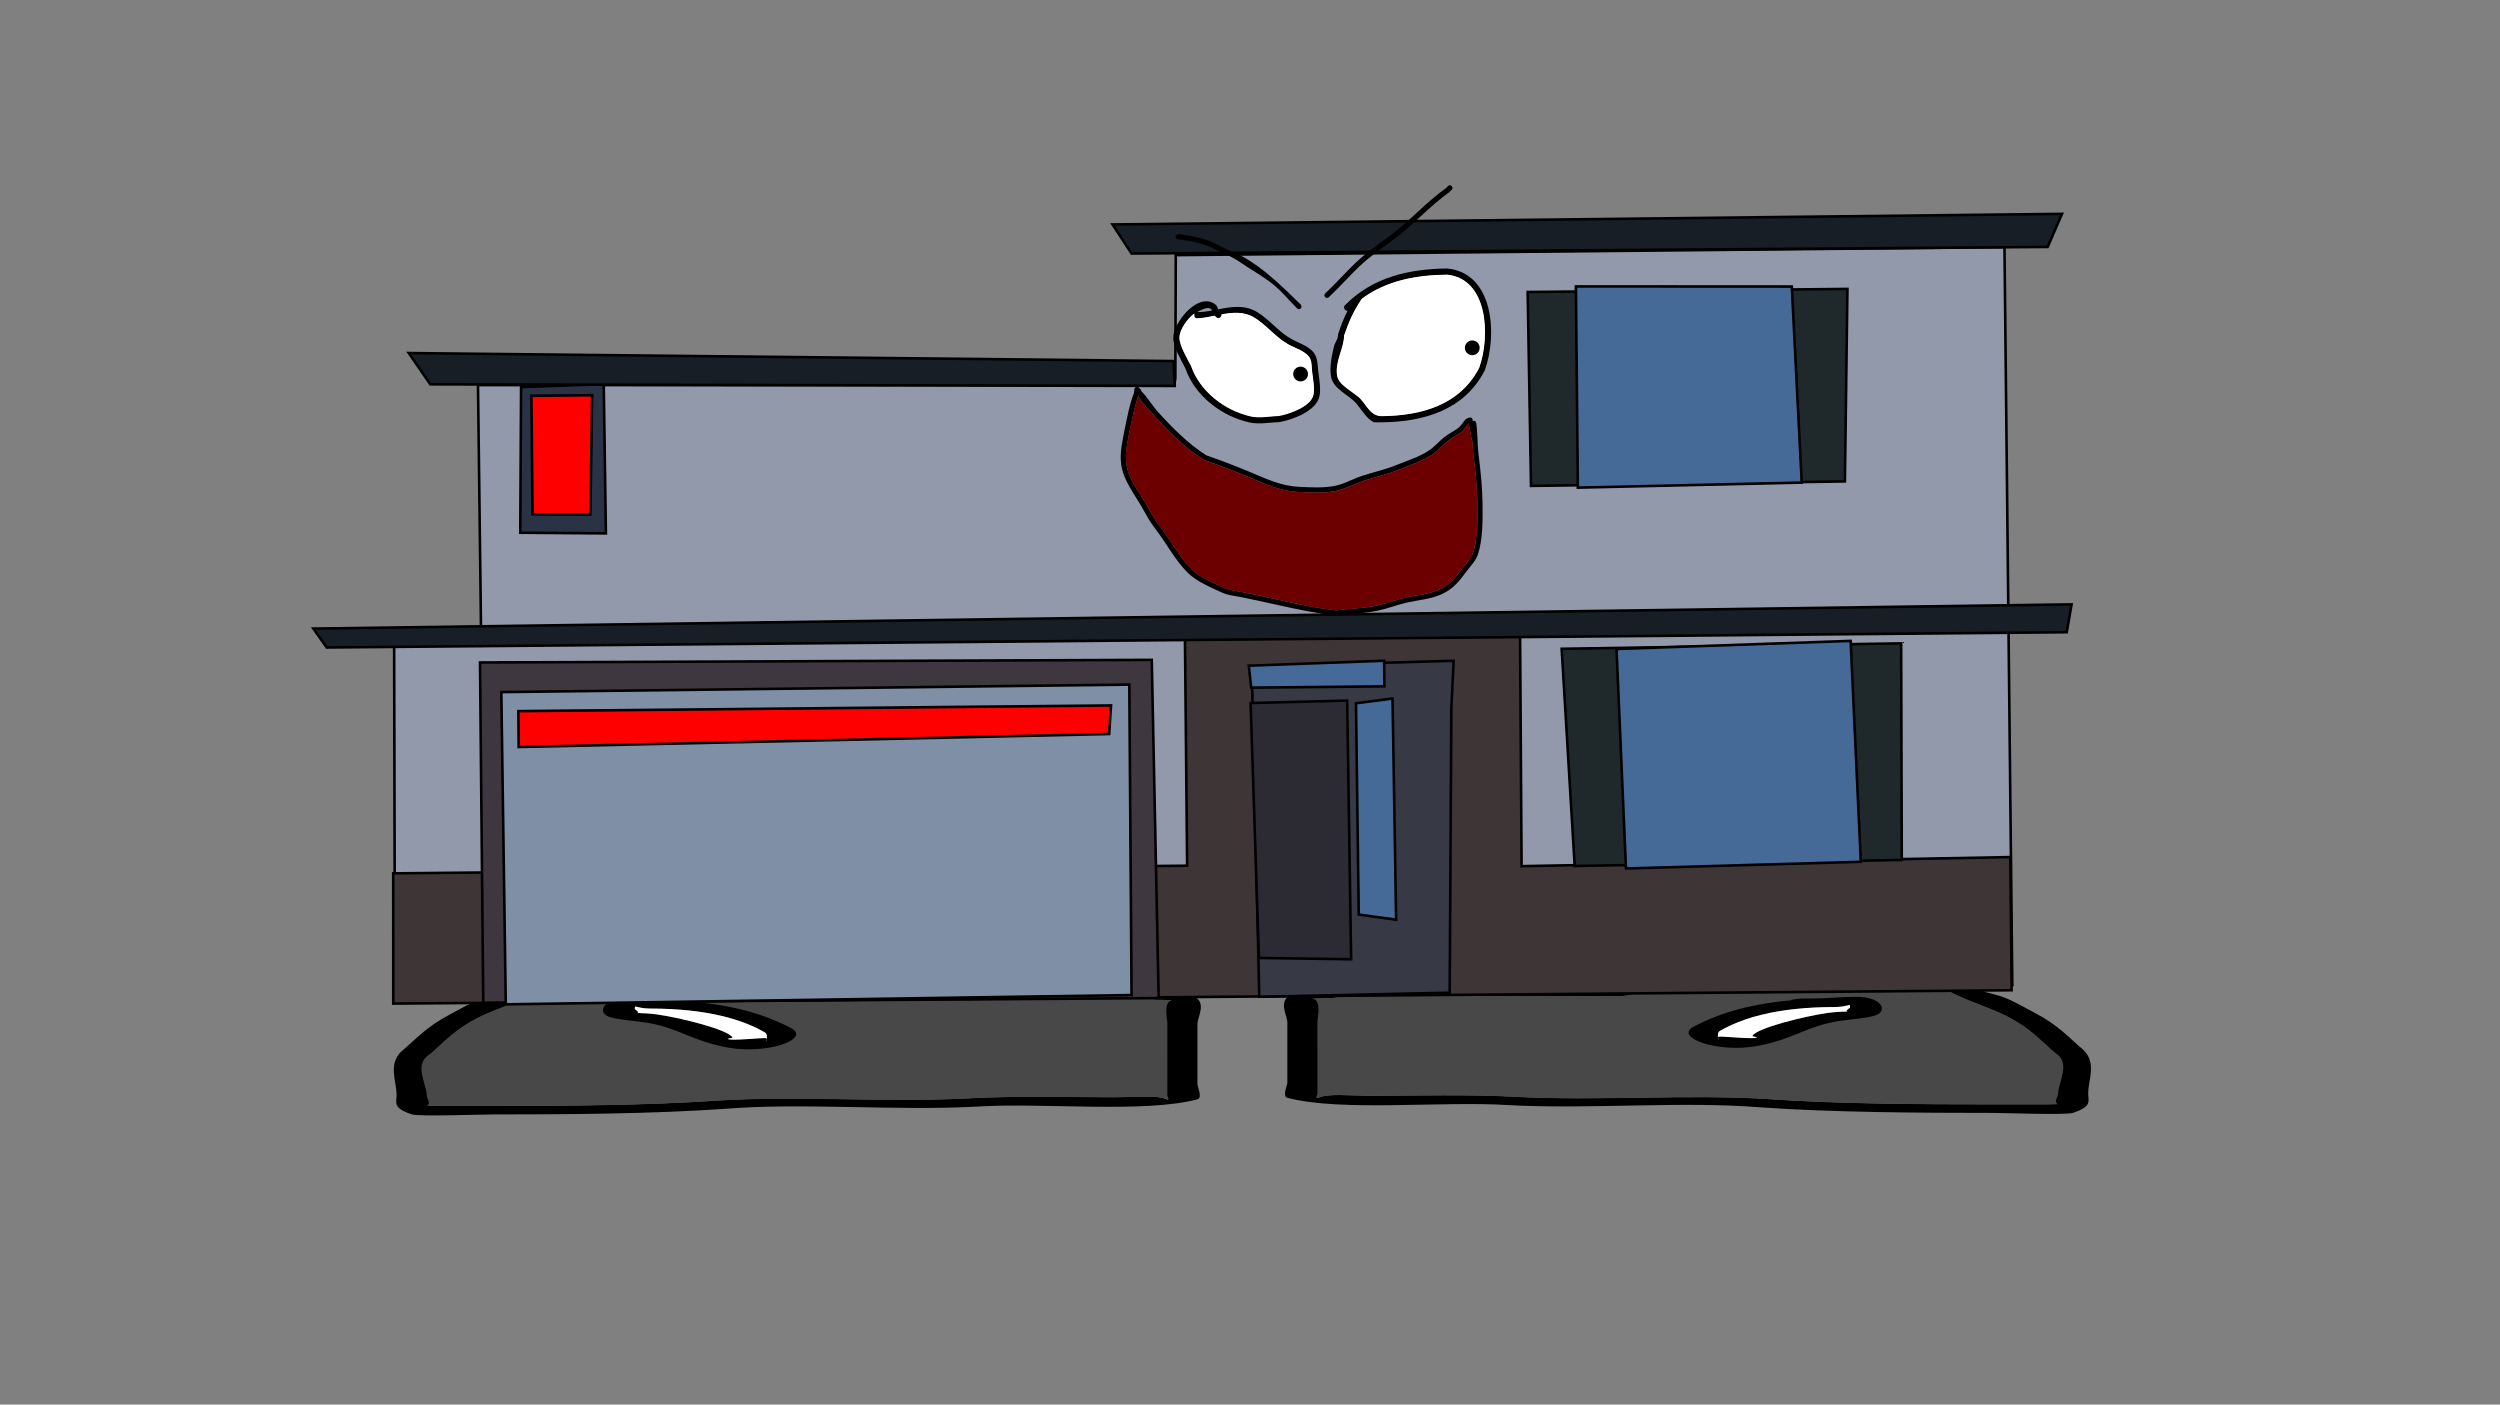 <svg version="1.1" xmlns="http://www.w3.org/2000/svg" xmlns:xlink="http://www.w3.org/1999/xlink" width="959.459" height="539.039" viewBox="0,0,959.459,539.039"><rect x="0" y="0" width="959.459" height="539.039" fill="#808080" stroke="none"/><g transform="translate(159.73,89.52)"><g data-paper-data="{&quot;isPaintingLayer&quot;:true}" fill-rule="nonzero" stroke-linejoin="miter" stroke-miterlimit="10" stroke-dasharray="" stroke-dashoffset="0" style="mix-blend-mode: normal"><g stroke-width="0"><path d="M342.6,292.143l-22.583,-37.113l107.269,0.328l38.391,36.785z" data-paper-data="{&quot;index&quot;:null}" fill="#cedce9" stroke="#000000" stroke-linecap="round"/><path d="M475.88,290.214c-2.903,0.407 -5.757,0.64 -8.583,0.807c0.019,0.062 0.029,0.128 0.029,0.196c0,1.656 -5.911,1.656 -5.911,1.656c-26.105,0 -52.21,0 -78.315,0c-6.718,0 -23.433,-0.751 -28.387,0.239c-2.854,0.571 -4.897,0.514 -8.554,0.589c-0.413,0.008 -1.164,0.026 -1.827,0.038c3.536,0.707 1.827,7.245 1.827,9.073c0,7.73 0,15.46 0,23.19c0,1.38 0,2.761 0,4.141c0,0.552 -1.04,2.125 0,1.656c3.955,-1.784 11.674,-0.825 20.687,-0.828c17.767,-0.006 36.789,-0.539 54.24,0.357c31.866,1.786 66.126,-1.068 97.737,0.922c26.624,1.865 58.494,2.033 85.924,2.033c6.896,0 13.791,0 20.687,0c1.038,0 2.667,-0.039 4.353,-0.082c-1.697,-0.85 0.08,-2.905 0.08,-4.059c0,-4.313 5.158,-11.752 -1.174,-15.627c-5.596,-4.705 -9.136,-9.235 -18.265,-13.927c-6.735,-3.462 -17.22,-6.531 -22.793,-9.97c-2.702,-2.05 -5.12,-0.585 -13.919,-1.059c-19.468,-1.05 -38.994,-0.828 -59.106,-0.828c-7.331,0 -16.538,0.417 -23.642,0c-1.5,-0.088 -4.318,-0.415 -6.431,-0.683c3.864,0.837 -4.953,1.646 -8.658,2.165zM383.1,289.561c19.729,0 39.459,0 59.188,0c0.569,-0.08 1.138,-0.159 1.707,-0.239c7.497,-1.05 14.265,-0.772 20.687,-1.242c8.753,-0.641 13.988,-2.799 23.018,-3.313c5.188,-0.295 19.556,0.653 26.91,0.653c19.94,0 39.858,-0.32 59.106,0.828c10.813,0.645 19.951,-0.612 25.007,3.224c0.745,1.457 6.712,2.368 9.832,3.489c4.769,1.713 8.755,4.25 12.445,6.147c9.148,4.702 13.17,9.539 18.906,14.361c5.126,5.083 1.781,11.386 1.781,16.674c0,2.923 1.644,4.984 -5.911,7.454c-2.634,0.861 -26.972,0 -31.031,0c-28.293,0 -61.351,-0.21 -88.791,-2.132c-30.146,-2.469 -66.029,0.859 -97.189,-0.888c-25.109,-1.585 -63.867,2.637 -84.429,-2.777c-2.036,-0.536 0,-4.915 0,-5.798c0,-7.73 0,-15.46 0,-23.19c0,-2.584 -4.065,-8.755 2.102,-10.679c10.762,-3.358 30.902,-2.572 46.66,-2.572z" data-paper-data="{&quot;index&quot;:null}" fill="#000000" stroke="none" stroke-linecap="butt"/><path d="M467.215,290.942c2.825,-0.168 5.714,-0.403 8.617,-0.81c3.705,-0.519 12.557,-1.329 8.693,-2.166c2.113,0.268 4.954,0.595 6.454,0.683c7.104,0.417 16.394,0.004 23.725,0.004c20.112,0 39.764,-0.198 59.232,0.851c8.798,0.474 11.235,-0.984 13.937,1.065c5.573,3.439 16.102,6.533 22.837,9.995c9.129,4.692 12.681,9.254 18.277,13.959c6.333,3.875 1.147,11.343 1.147,15.655c0,1.154 -1.787,3.215 -0.091,4.065c-1.687,0.043 -3.318,0.083 -4.355,0.083c-6.896,0 -13.803,0.005 -20.699,0.005c-27.43,0 -59.43,-0.139 -86.054,-2.005c-31.611,-1.99 -66.185,0.848 -98.05,-0.938c-17.45,-0.896 -36.526,-0.382 -54.293,-0.376c-9.013,0.003 -16.739,-0.96 -20.694,0.825c-1.04,0.469 -0.004,-1.107 -0.004,-1.659c0,-1.38 -0.01,-2.767 -0.01,-4.148c0,-7.73 -0.012,-15.506 -0.012,-23.236c0,-1.827 1.727,-8.381 -1.809,-9.089c0.663,-0.011 1.415,-0.03 1.828,-0.038c3.657,-0.075 5.705,-0.021 8.558,-0.592c4.955,-0.991 21.685,-0.247 28.402,-0.247c26.105,0 52.349,-0.033 78.454,-0.033c0,0 5.94,-0.003 5.94,-1.659c0,-0.068 -0.009,-0.133 -0.028,-0.196z" data-paper-data="{&quot;noHover&quot;:false,&quot;origItem&quot;:[&quot;Path&quot;,{&quot;applyMatrix&quot;:true,&quot;segments&quot;:[[[579.60736,595.76373],[0.95609,-0.20262],[0.00646,0.07548]],[[579.61718,596],[0,-0.08208],[0,2]],[[577.61718,598],[0,0],[-8.83333,0]],[[551.11718,598],[8.83333,0],[-2.27308,0]],[[541.51161,598.28885],[1.67648,-1.19621],[-0.96568,0.68904]],[[538.61718,599],[1.23739,-0.09027],[-0.13966,0.01019]],[[537.99901,599.04541],[0.22447,-0.0134],[1.19653,0.85421]],[[538.61718,610],[0,-2.20646],[0,9.33333]],[[538.61718,638],[0,-9.33333],[0,1.66667]],[[538.61718,643],[0,-1.66667],[0,0.66667]],[[538.61718,645],[-0.35177,0.56631],[1.33831,-2.15456]],[[545.61718,644],[-3.04994,0.00386],[6.01206,-0.00761]],[[563.97058,644.43107],[-5.90478,-1.08158],[10.78253,2.15651]],[[597.04254,645.54479],[-10.6965,-2.40266],[9.00888,2.25222]],[[626.11718,648],[-9.28168,0],[2.33333,0]],[[633.11718,648],[-2.33333,0],[0.35109,0]],[[634.59021,647.90091],[-0.5707,0.05184],[-0.57412,-1.02596]],[[634.61718,643],[0,1.39387],[0,-5.20707]],[[634.21982,624.13246],[2.14282,4.67827],[-1.8936,-5.6808]],[[628.03948,607.31672],[3.08887,5.66543],[-2.2791,-4.1802]],[[620.32688,595.27881],[1.8857,4.15235],[-0.91417,-2.47477]],[[615.61718,594],[2.9771,0.57275],[-6.58756,-1.26734]],[[595.61718,593],[6.8054,0],[-2.48058,0]],[[587.61718,593],[2.40395,0.50364],[-0.50743,-0.10631]],[[585.44122,592.1748],[0.71481,0.32365],[1.30749,1.01011]],[[582.51161,594.78885],[1.25365,-0.62682],[-0.98239,0.4912]]],&quot;closed&quot;:true}],&quot;index&quot;:null}" fill="#484848" stroke="none" stroke-linecap="butt"/><path d="M550.075,297.015c0,-0.192 -0.082,-0.514 -0.16,-0.83c-0.304,0.128 -0.759,0.238 -1.343,0.331c-1.751,0.499 -4.408,0.499 -4.408,0.499c-22.513,0 -35.517,4.397 -43.476,9.023c-0.936,0.525 -0.854,1.157 -0.854,1.744c0,0.167 -0.057,0.432 -0.119,0.707c0.06,-0.088 0.208,-0.161 0.511,-0.208c1.337,-0.206 12.959,1.054 14.385,0.329c0.429,-0.218 -2.102,-0.259 -1.963,-0.505c1.717,-3.021 19.923,-7.591 28.872,-8.845c2.321,-0.325 4.934,-0.489 7.532,-0.564c-1.016,-0.443 1.022,-1.122 1.022,-1.682zM499.684,308.626c-0.134,0.589 -0.253,1.152 0.15,0.813c0.276,-0.232 -0.122,-0.557 -0.15,-0.813zM490.115,304.557c8.447,-4.463 19.682,-8.532 37.191,-10.134c1.645,-0.72 5.037,-0.72 5.037,-0.72h2.955c6.692,0 10.232,-0.653 17.42,-0.653c9.982,0 12.296,5.563 7.076,7.192c-3.294,1.028 -8.577,1.365 -12.987,1.983c-13.052,1.829 -17.895,7.084 -32.196,9.699c-15.158,2.772 -31.845,-3.247 -24.496,-7.367z" data-paper-data="{&quot;index&quot;:null}" fill="#000000" stroke="none" stroke-linecap="butt"/><path d="M550.134,296.13c0.078,0.316 0.174,0.642 0.174,0.834c0,0.56 -2.013,1.248 -0.998,1.692c-2.598,0.075 -5.226,0.232 -7.547,0.557c-8.95,1.254 -27.244,5.801 -28.96,8.822c-0.14,0.246 2.11,0.432 1.682,0.65c-1.426,0.725 -13.149,-0.557 -14.486,-0.351c-0.303,0.047 -0.45,0.12 -0.509,0.208c0.062,-0.274 0.108,-0.544 0.108,-0.711c0,-0.587 -0.108,-1.231 0.828,-1.755c7.959,-4.626 21.432,-9.12 43.945,-9.12c0,0 2.669,0.004 4.42,-0.496c0.584,-0.093 1.038,-0.202 1.343,-0.331z" data-paper-data="{&quot;noHover&quot;:false,&quot;origItem&quot;:[&quot;Path&quot;,{&quot;applyMatrix&quot;:true,&quot;segments&quot;:[[[607.563,601.99816],[0.02649,0.38155],[-0.10299,0.15484]],[[607.10872,602.39727],[0.1976,-0.11227],[-0.59254,0.60273]],[[605.61718,603],[0,0],[-7.618,0]],[[590.90604,613.89443],[2.69308,-5.58508],[-0.31682,0.63364]],[[590.61718,616],[0,-0.70843],[0,0.20156]],[[590.57685,616.85325],[0.02106,-0.33136],[0.02013,-0.10671]],[[590.74964,616.60263],[-0.10238,0.05628],[0.45234,-0.24865]],[[595.61718,617],[-0.48256,0.87548],[0.14503,-0.26312]],[[594.95308,616.3906],[-0.04725,0.29671],[0.58086,-3.64773]],[[604.72276,605.71115],[-3.02833,1.51416],[0.78545,-0.39273]],[[607.27135,605.03032],[-0.87898,0.0905],[-0.34365,-0.53523]],[[607.61718,603],[0,0.6759],[0,-0.23192]]],&quot;closed&quot;:true}],&quot;index&quot;:null}" fill="#ffffff" stroke="none" stroke-linecap="butt"/></g><g stroke-width="0"><path d="M168.488,292.727l38.391,-36.785l107.269,-0.328l-22.583,37.113z" fill="#cedce9" stroke="#000000" stroke-linecap="round"/><path d="M158.285,290.798c-3.705,-0.519 -12.522,-1.328 -8.658,-2.165c-2.113,0.268 -4.931,0.595 -6.431,0.683c-7.104,0.417 -16.311,0 -23.642,0c-20.112,0 -39.638,-0.221 -59.106,0.828c-8.798,0.474 -11.217,-0.991 -13.919,1.059c-5.573,3.439 -16.058,6.508 -22.793,9.97c-9.129,4.692 -12.668,9.222 -18.265,13.927c-6.333,3.875 -1.174,11.314 -1.174,15.627c0,1.154 1.776,3.209 0.08,4.059c1.687,0.043 3.316,0.082 4.353,0.082c6.896,0 13.791,0 20.687,0c27.43,0 59.3,-0.168 85.924,-2.033c31.611,-1.99 65.872,0.864 97.737,-0.922c17.45,-0.896 36.472,-0.363 54.24,-0.357c9.013,0.003 16.732,-0.956 20.687,0.828c1.04,0.469 0,-1.104 0,-1.656c0,-1.38 0,-2.761 0,-4.141c0,-7.73 0,-15.46 0,-23.19c0,-1.827 -1.709,-8.365 1.827,-9.073c-0.663,-0.011 -1.414,-0.029 -1.827,-0.038c-3.657,-0.075 -5.7,-0.018 -8.554,-0.589c-4.955,-0.991 -21.67,-0.239 -28.387,-0.239c-26.105,0 -52.21,0 -78.315,0c0,0 -5.911,0 -5.911,-1.656c0,-0.068 0.01,-0.133 0.029,-0.196c-2.826,-0.168 -5.68,-0.401 -8.583,-0.807zM251.064,290.144c15.758,0 35.899,-0.786 46.66,2.572c6.167,1.925 2.102,8.095 2.102,10.679c0,7.73 0,15.46 0,23.19c0,0.883 2.036,5.261 0,5.798c-20.563,5.415 -59.32,1.192 -84.429,2.777c-31.159,1.746 -67.043,-1.582 -97.189,0.888c-27.44,1.923 -60.498,2.132 -88.791,2.132c-4.058,0 -28.396,0.861 -31.031,0c-7.555,-2.47 -5.911,-4.531 -5.911,-7.454c0,-5.288 -3.345,-11.591 1.781,-16.674c5.736,-4.822 9.758,-9.659 18.906,-14.361c3.69,-1.897 7.676,-4.434 12.445,-6.147c3.121,-1.121 9.087,-2.032 9.832,-3.489c5.057,-3.836 14.195,-2.579 25.007,-3.224c19.248,-1.148 39.166,-0.828 59.106,-0.828c7.354,0 21.722,-0.948 26.91,-0.653c9.031,0.514 14.266,2.672 23.018,3.313c6.422,0.47 13.191,0.192 20.687,1.242c0.569,0.08 1.138,0.159 1.707,0.239c19.729,0 39.459,0 59.188,0z" data-paper-data="{&quot;index&quot;:null}" fill="#000000" stroke="none" stroke-linecap="butt"/><path d="M166.95,291.526c-0.019,0.063 -0.028,0.128 -0.028,0.196c0,1.656 5.94,1.659 5.94,1.659c26.105,0 52.349,0.033 78.454,0.033c6.718,0 23.448,-0.744 28.402,0.247c2.854,0.571 4.902,0.517 8.558,0.592c0.413,0.008 1.164,0.027 1.828,0.038c-3.536,0.707 -1.809,7.261 -1.809,9.089c0,7.73 -0.012,15.506 -0.012,23.236c0,1.38 -0.01,2.767 -0.01,4.148c0,0.552 1.035,2.128 -0.004,1.659c-3.955,-1.784 -11.681,-0.821 -20.694,-0.825c-17.767,-0.006 -36.843,-0.52 -54.293,0.376c-31.866,1.786 -66.439,-1.051 -98.05,0.938c-26.624,1.865 -58.623,2.005 -86.054,2.005c-6.896,0 -13.803,-0.005 -20.699,-0.005c-1.038,0 -2.669,-0.04 -4.355,-0.083c1.697,-0.85 -0.091,-2.91 -0.091,-4.065c0,-4.313 -5.186,-11.781 1.147,-15.655c5.596,-4.705 9.148,-9.266 18.277,-13.959c6.735,-3.462 17.265,-6.556 22.837,-9.995c2.702,-2.05 5.139,-0.591 13.937,-1.065c19.468,-1.05 39.121,-0.851 59.232,-0.851c7.331,0 16.62,0.413 23.725,-0.004c1.5,-0.088 4.341,-0.415 6.454,-0.683c-3.864,0.837 4.988,1.647 8.693,2.166c2.903,0.407 5.792,0.642 8.617,0.81z" data-paper-data="{&quot;noHover&quot;:false,&quot;origItem&quot;:[&quot;Path&quot;,{&quot;applyMatrix&quot;:true,&quot;segments&quot;:[[[579.60736,595.76373],[0.95609,-0.20262],[0.00646,0.07548]],[[579.61718,596],[0,-0.08208],[0,2]],[[577.61718,598],[0,0],[-8.83333,0]],[[551.11718,598],[8.83333,0],[-2.27308,0]],[[541.51161,598.28885],[1.67648,-1.19621],[-0.96568,0.68904]],[[538.61718,599],[1.23739,-0.09027],[-0.13966,0.01019]],[[537.99901,599.04541],[0.22447,-0.0134],[1.19653,0.85421]],[[538.61718,610],[0,-2.20646],[0,9.33333]],[[538.61718,638],[0,-9.33333],[0,1.66667]],[[538.61718,643],[0,-1.66667],[0,0.66667]],[[538.61718,645],[-0.35177,0.56631],[1.33831,-2.15456]],[[545.61718,644],[-3.04994,0.00386],[6.01206,-0.00761]],[[563.97058,644.43107],[-5.90478,-1.08158],[10.78253,2.15651]],[[597.04254,645.54479],[-10.6965,-2.40266],[9.00888,2.25222]],[[626.11718,648],[-9.28168,0],[2.33333,0]],[[633.11718,648],[-2.33333,0],[0.35109,0]],[[634.59021,647.90091],[-0.5707,0.05184],[-0.57412,-1.02596]],[[634.61718,643],[0,1.39387],[0,-5.20707]],[[634.21982,624.13246],[2.14282,4.67827],[-1.8936,-5.6808]],[[628.03948,607.31672],[3.08887,5.66543],[-2.2791,-4.1802]],[[620.32688,595.27881],[1.8857,4.15235],[-0.91417,-2.47477]],[[615.61718,594],[2.9771,0.57275],[-6.58756,-1.26734]],[[595.61718,593],[6.8054,0],[-2.48058,0]],[[587.61718,593],[2.40395,0.50364],[-0.50743,-0.10631]],[[585.44122,592.1748],[0.71481,0.32365],[1.30749,1.01011]],[[582.51161,594.78885],[1.25365,-0.62682],[-0.98239,0.4912]]],&quot;closed&quot;:true}],&quot;index&quot;:null}" fill="#484848" stroke="none" stroke-linecap="butt"/><path d="M84.09,297.599c0,0.56 2.038,1.238 1.022,1.682c2.598,0.075 5.211,0.239 7.532,0.564c8.95,1.254 27.156,5.824 28.872,8.845c0.14,0.246 -2.391,0.287 -1.963,0.505c1.426,0.725 13.048,-0.535 14.385,-0.329c0.303,0.047 0.451,0.119 0.511,0.208c-0.062,-0.274 -0.119,-0.54 -0.119,-0.707c0,-0.587 0.083,-1.219 -0.854,-1.744c-7.959,-4.626 -20.962,-9.023 -43.476,-9.023c0,0 -2.657,-0 -4.408,-0.499c-0.584,-0.093 -1.038,-0.202 -1.343,-0.331c-0.078,0.316 -0.16,0.638 -0.16,0.83zM134.33,310.022c0.403,0.339 0.284,-0.224 0.15,-0.813c-0.028,0.256 -0.426,0.581 -0.15,0.813zM144.05,305.14c7.349,4.119 -9.338,10.138 -24.496,7.367c-14.302,-2.615 -19.144,-7.871 -32.196,-9.699c-4.409,-0.618 -9.693,-0.955 -12.987,-1.983c-5.22,-1.629 -2.906,-7.192 7.076,-7.192c7.188,0 10.728,0.653 17.42,0.653h2.955c0,0 3.392,0 5.037,0.72c17.508,1.602 28.743,5.671 37.191,10.134z" data-paper-data="{&quot;index&quot;:null}" fill="#000000" stroke="none" stroke-linecap="butt"/><path d="M84.031,296.713c0.304,0.128 0.759,0.238 1.343,0.331c1.751,0.499 4.42,0.496 4.42,0.496c22.513,0 35.986,4.495 43.945,9.12c0.936,0.525 0.828,1.169 0.828,1.755c0,0.167 0.046,0.436 0.108,0.711c-0.059,-0.088 -0.207,-0.161 -0.509,-0.208c-1.337,-0.206 -13.06,1.076 -14.486,0.351c-0.429,-0.218 1.821,-0.404 1.682,-0.65c-1.717,-3.021 -20.01,-7.568 -28.96,-8.822c-2.321,-0.325 -4.949,-0.482 -7.547,-0.557c1.016,-0.443 -0.998,-1.132 -0.998,-1.692c0,-0.192 0.096,-0.518 0.174,-0.834z" data-paper-data="{&quot;noHover&quot;:false,&quot;origItem&quot;:[&quot;Path&quot;,{&quot;applyMatrix&quot;:true,&quot;segments&quot;:[[[607.563,601.99816],[0.02649,0.38155],[-0.10299,0.15484]],[[607.10872,602.39727],[0.1976,-0.11227],[-0.59254,0.60273]],[[605.61718,603],[0,0],[-7.618,0]],[[590.90604,613.89443],[2.69308,-5.58508],[-0.31682,0.63364]],[[590.61718,616],[0,-0.70843],[0,0.20156]],[[590.57685,616.85325],[0.02106,-0.33136],[0.02013,-0.10671]],[[590.74964,616.60263],[-0.10238,0.05628],[0.45234,-0.24865]],[[595.61718,617],[-0.48256,0.87548],[0.14503,-0.26312]],[[594.95308,616.3906],[-0.04725,0.29671],[0.58086,-3.64773]],[[604.72276,605.71115],[-3.02833,1.51416],[0.78545,-0.39273]],[[607.27135,605.03032],[-0.87898,0.0905],[-0.34365,-0.53523]],[[607.61718,603],[0,0.6759],[0,-0.23192]]],&quot;closed&quot;:true}],&quot;index&quot;:null}" fill="#ffffff" stroke="none" stroke-linecap="butt"/></g><path d="M-159.73,449.52v-539.039h959.459v539.039z" fill="none" stroke="#f00000" stroke-width="0" stroke-linecap="butt"/><g><g stroke="#000000" stroke-width="1" stroke-linecap="round"><path d="M-8.471,157.805l33.426,0.521l-1.242,-100.042l267.23,-0.04l0.397,-2.531l0.177,-47.325l318.036,-3.055l3.001,283.217l-620.712,6.244z" data-paper-data="{&quot;index&quot;:null}" fill="#9299aa"/><path d="M-8.82,245.651l304.696,-2.927l-0.84,-87.407l128.613,-1.797l0.578,89.376l187.576,-3.487l0.491,51.11l-621.095,5.124z" data-paper-data="{&quot;index&quot;:null}" fill="#3e3537"/><path d="M25.74,295.311l-1.255,-130.584l257.813,-1.002l2.651,129.798z" data-paper-data="{&quot;index&quot;:null}" fill="#3e373f"/><path d="M34.382,295.93l-1.713,-119.837l241.014,-2.877l0.864,119.143z" data-paper-data="{&quot;index&quot;:null}" fill="#7f8fa5"/><path d="M39.199,183.402l227.469,-2.185l-0.737,10.96l-226.6,4.985z" data-paper-data="{&quot;index&quot;:null}" fill="#ff0000"/><path d="M323.562,293.011l-2.903,-126.777l77.495,-2.149l-0.879,18.123l-0.635,109.258z" data-paper-data="{&quot;index&quot;:null}" fill="#373945"/><path d="M320.232,180.281l37.064,-0.918l1.515,99.267l-35.392,-0.503z" data-paper-data="{&quot;index&quot;:null}" fill="#2c2b34"/><path d="M361.736,261.47l-1.06,-81.086l14.025,-1.82l1.377,84.874z" data-paper-data="{&quot;index&quot;:null}" fill="#466a97"/><path d="M319.533,165.964l51.939,-1.903l0.094,9.829l-51.11,0.491z" data-paper-data="{&quot;index&quot;:null}" fill="#466a97"/><path d="M439.605,159.475l130.295,-2.094l0.237,83.13l-125.519,2.329z" data-paper-data="{&quot;index&quot;:null}" fill="#1f292b"/><path d="M550.513,156.443l3.904,84.78l-90.129,2.551l-3.618,-84.221z" data-paper-data="{&quot;index&quot;:null}" fill="#466a97"/><path d="M-34.338,158.972l-5.125,-7.253l674.768,-9.291l-1.863,10.69l-364.445,3.22z" data-paper-data="{&quot;index&quot;:null}" fill="#171e25"/><path d="M548.31,95.239l-120.469,1.719l-1.277,-74.414l122.721,-1.179z" data-paper-data="{&quot;index&quot;:null}" fill="#1f292b"/><path d="M527.931,20.447l3.812,75.232l-85.922,1.949l-0.742,-77.227z" data-paper-data="{&quot;index&quot;:null}" fill="#466a97"/><path d="M71.977,57.898l0.831,57.286l-32.862,-0.246l0.306,-55.893z" data-paper-data="{&quot;index&quot;:null}" fill="#293345"/><path d="M66.84,107.939l-22.188,-0.068l-0.437,-45.494l23.309,-0.224z" data-paper-data="{&quot;index&quot;:null}" fill="#ff0000"/><path d="M291.118,58.601l-285.703,-0.625l-8.26,-11.997l293.52,3.078z" data-paper-data="{&quot;index&quot;:null}" fill="#171e25"/><path d="M267.252,-3.379l364.367,-4.062l-5.495,12.691l-351.572,2.535z" data-paper-data="{&quot;index&quot;:null}" fill="#171e25"/></g><path d="M357.459,29.717c-0.292,0.049 -0.643,-0.013 -0.996,-0.36c-0.868,-0.852 -0.017,-1.72 -0.017,-1.72c10.536,-10.74 24.481,-13.979 39.306,-14.111c17.77,1.788 19.272,25.355 14.376,39.034c-7.721,15.196 -23.333,19.835 -39.417,19.99c-0.264,0.003 -3.074,0.059 -3.304,-0.061c-2.789,-1.457 -4.675,-4.912 -6.614,-7.167c-2.86,-3.327 -8.754,-5.449 -9.69,-10.203c-0.678,-3.442 0.248,-8.066 1.06,-11.441c0.433,-1.797 1.686,-3.055 1.617,-4.809c1.05,-3.377 2.209,-6.284 3.678,-9.152zM363.182,25.009c-0.089,0.145 -0.174,0.232 -0.174,0.232l-0.251,0.223c-3.067,4.681 -4.806,8.563 -6.571,13.773c-0.07,5.022 -3.564,9.885 -2.694,15.424c0.601,3.827 6.821,6.405 9.145,9.076c2.558,2.94 3.921,6.423 8.051,6.383c15.083,-0.145 29.918,-4.245 37.208,-18.522c4.314,-11.978 3.52,-34.028 -12.254,-35.64c-11.904,0.123 -23.196,2.271 -32.46,9.052z" fill="#000000" stroke="none" stroke-width="0" stroke-linecap="butt"/><path d="M395.678,15.885c15.774,1.612 16.608,23.759 12.294,35.737c-7.29,14.277 -22.233,18.427 -37.315,18.572c-4.13,0.04 -5.518,-3.459 -8.076,-6.399c-2.324,-2.67 -8.563,-5.277 -9.165,-9.105c-0.87,-5.539 2.619,-10.445 2.689,-15.467c1.765,-5.21 3.525,-9.135 6.592,-13.816l0.252,-0.223c0,0 0.085,-0.087 0.174,-0.232c9.264,-6.781 20.651,-8.944 32.555,-9.068z" data-paper-data="{&quot;noHover&quot;:false,&quot;origItem&quot;:[&quot;Path&quot;,{&quot;applyMatrix&quot;:true,&quot;segments&quot;:[[[251.28877,124.73855],[5.75251,-4.12653],[-0.05563,0.08896]],[251.18033,124.88033],[[251.02404,125.01602],[0,0],[-1.91924,2.86831]],[[246.89031,133.47014],[1.11909,-3.20234],[-0.07286,3.09619]],[[245.13781,142.96532],[-0.50369,-3.4207],[0.34805,2.36373]],[[250.723,148.61609],[-1.41708,-1.66047],[1.56002,1.82796]],[[255.65,152.6],[-2.54692,0],[9.30155,0]],[[278.70379,141.39861],[-4.5799,8.76093],[2.73098,-7.36094]],[[271.35852,119.34885],[9.71725,1.08744],[-7.34106,0.00551]]],&quot;closed&quot;:true}]}" fill="#ffffff" stroke="none" stroke-width="0" stroke-linecap="butt"/><path d="M307.845,29.195c4.961,-0.967 10.049,-1.85 14.802,0.995c4.8,2.873 8.192,7.573 13.258,10.403c2.808,1.576 6.86,2.723 8.78,5.55c1.255,1.847 1.267,4.516 1.503,6.651c0.33,2.988 1.103,6.834 0.454,9.799c-1.267,5.787 -10.528,9.035 -15.529,9.922c-3.861,0.045 -7.45,0.943 -11.322,0.093c-10.695,-2.348 -21.003,-10.251 -24.596,-20.759c-1.581,-3.079 -4.63,-8.2 -4.648,-11.729c-0.029,-5.722 9.504,-17.794 16.092,-12.847c0.609,0.457 0.885,1.204 1.205,1.922zM305.473,29.651c-0.128,-0.215 -0.278,-0.412 -0.468,-0.578c-1.257,-1.099 -4.065,0.596 -5.152,1.077c-0.086,0.038 -0.173,0.08 -0.261,0.125c0.102,-0.017 0.169,-0.017 0.169,-0.017c1.853,0.027 3.767,-0.251 5.711,-0.607zM298.721,30.813c-2.677,1.905 -5.755,6.287 -5.74,9.294c0.016,3.146 3.042,8.024 4.454,10.79c3.398,9.829 12.861,17.091 22.884,19.337c3.585,0.804 6.984,-0.099 10.569,-0.14c3.986,-0.7 12.473,-3.51 13.421,-8.183c0.535,-2.637 -0.243,-6.185 -0.536,-8.84c-0.18,-1.631 -0.058,-4.098 -1.046,-5.487c-1.756,-2.469 -5.494,-3.468 -8.007,-4.867c-5.042,-2.817 -8.473,-7.557 -13.228,-10.386c-3.847,-2.289 -8.155,-1.918 -12.394,-1.139c0.068,0.303 0.023,0.678 -0.348,1.057c-0.852,0.868 -1.72,0.017 -1.72,0.017l-0.524,-0.531c-0.007,-0.009 -0.014,-0.018 -0.02,-0.027c-2.318,0.472 -4.582,0.927 -6.7,0.984c0,0 -1.216,0.012 -1.228,-1.204c-0.003,-0.286 0.062,-0.505 0.163,-0.673z" fill="#000000" stroke="none" stroke-width="0" stroke-linecap="butt"/><path d="M298.616,31.542c0.012,1.216 1.11,1.093 1.11,1.093c2.118,-0.057 4.397,-0.524 6.715,-0.996c0.007,0.009 0.013,0.018 0.02,0.027l0.524,0.53c0,0 0.873,0.849 1.725,-0.019c0.371,-0.378 0.418,-0.755 0.35,-1.058c4.239,-0.78 8.596,-1.157 12.443,1.131c4.755,2.829 8.247,7.614 13.288,10.431c2.514,1.399 6.259,2.424 8.015,4.893c0.988,1.389 0.866,3.873 1.046,5.505c0.293,2.655 1.064,6.228 0.529,8.865c-0.948,4.673 -9.466,7.519 -13.452,8.219c-3.585,0.041 -7.02,0.955 -10.605,0.152c-10.023,-2.246 -19.573,-9.588 -22.972,-19.417c-1.412,-2.765 -4.432,-7.675 -4.448,-10.821c-0.015,-3.007 3.08,-7.416 5.757,-9.321c-0.101,0.168 -0.049,0.5 -0.047,0.786z" data-paper-data="{&quot;noHover&quot;:false,&quot;origItem&quot;:[&quot;Path&quot;,{&quot;applyMatrix&quot;:true,&quot;segments&quot;:[[[211.50466,127.93598],[-0.0633,0.10312],[-1.66206,1.15865]],[[207.91032,133.63323],[0.00834,-1.85458],[-0.00872,1.94028]],[[210.59291,140.31299],[-0.85448,-1.71348],[2.03739,6.08117]],[[224.58979,152.37278],[-6.16744,-1.44452],[2.20621,0.51673]],[[231.10783,152.34921],[-2.21078,0.00416],[2.4622,-0.40793]],[[239.43218,147.38266],[-0.61204,2.8762],[0.34537,-1.62303]],[[239.15407,141.92807],[0.16516,1.63889],[-0.10149,-1.00707]],[[238.54157,138.53853],[0.60119,0.86246],[-1.06842,-1.53275]],[[233.63262,135.4896],[1.54186,0.87766],[-3.09237,-1.76707]],[[225.53731,129.00647],[2.9153,1.77268],[-2.35845,-1.43409]],[[217.90102,128.23077],[2.61873,-0.45559],[0.04011,0.18724]],[[217.68033,128.88033],[0.23116,-0.23116],[-0.53033,0.53033]],[216.61967,128.88033],[[216.3,128.55],[0,0],[-0.00416,-0.00563]],[[216.28763,128.53302],[0.00409,0.00569],[-1.43245,0.27735]],[[212.15,129.1],[1.30668,-0.02236],[0,0]],[[211.4,128.35],[0,0.75],[0,-0.17613]]],&quot;closed&quot;:true}]}" fill="#ffffff" stroke="none" stroke-width="0" stroke-linecap="butt"/><path d="M336.577,54.054c-0.015,-1.567 1.243,-2.85 2.81,-2.865c1.567,-0.015 2.85,1.243 2.865,2.81c0.015,1.567 -1.243,2.85 -2.81,2.865c-1.567,0.015 -2.85,-1.243 -2.865,-2.81z" fill="#000000" stroke="none" stroke-width="0" stroke-linecap="butt"/><path d="M402.466,43.998c-0.015,-1.567 1.243,-2.85 2.81,-2.865c1.567,-0.015 2.85,1.243 2.865,2.81c0.015,1.567 -1.243,2.85 -2.81,2.865c-1.567,0.015 -2.85,-1.243 -2.865,-2.81z" fill="#000000" stroke="none" stroke-width="0" stroke-linecap="butt"/><path d="M291.44,1.4c-0.01,-1 0.99,-1.01 0.99,-1.01l1.143,0.004c4.344,0.718 8.697,1.504 12.734,3.353c1.71,0.783 3.16,1.815 4.94,2.465c11.051,4.087 20.026,13.164 28.223,21.178c0,0 0.714,0.7 0.014,1.414c-0.7,0.714 -1.414,0.014 -1.414,0.014c-3.082,-3.032 -5.823,-6.478 -9.209,-9.224c-3.062,-2.483 -6.581,-4.483 -9.871,-6.64c-2.732,-1.791 -5.349,-3.74 -8.432,-4.865c-1.827,-0.675 -3.332,-1.722 -5.086,-2.525c-3.873,-1.773 -8.058,-2.508 -12.225,-3.197l-0.797,0.023c0,0 -1,0.01 -1.01,-0.99z" fill="#000000" stroke="none" stroke-width="0.5" stroke-linecap="butt"/><path d="M397.394,-18.108c0.714,0.7 0.014,1.414 0.014,1.414l-0.864,0.876c-7.813,5.603 -14.045,12.765 -21.789,18.489c-4.344,3.21 -8.801,6.292 -12.738,10.02c-4.053,3.837 -7.651,8.035 -11.777,11.842c0,0 -0.735,0.678 -1.413,-0.057c-0.678,-0.735 0.057,-1.413 0.057,-1.413c4.121,-3.802 7.711,-7.992 11.758,-11.824c3.996,-3.783 8.515,-6.917 12.924,-10.176c7.706,-5.694 13.874,-12.862 21.678,-18.401l0.736,-0.756c0,0 0.7,-0.714 1.414,-0.014z" fill="#000000" stroke="none" stroke-width="0.5" stroke-linecap="butt"/><path d="M405.513,72.023c0.051,-0.015 0.106,-0.027 0.165,-0.036c0.989,-0.151 1.139,0.838 1.139,0.838c0.596,3.95 0.41,8.02 0.891,11.979c0.775,6.389 1.473,12.452 1.536,18.963c0.055,5.965 0.168,13.966 -1.839,19.623c-0.875,2.466 -2.572,4.061 -4.096,6.092c-2.939,3.916 -5.138,6.946 -9.764,9.057c-4.202,1.899 -8.784,2.192 -13.235,3.179c-3.762,0.835 -7.394,2.304 -11.152,3.099c-5.238,1.108 -10.782,1.29 -16.099,1.901c-13.649,-1.473 -27.145,-5.52 -40.7,-7.833c-1.95,-0.343 -3.53,-1.168 -5.323,-1.991c-3.668,-1.683 -7.83,-3.609 -10.759,-6.456c-5.116,-4.971 -8.387,-11.652 -12.784,-17.228c-2.011,-2.553 -3.39,-5.288 -4.992,-8.085c-2.999,-5.237 -7.085,-10.267 -7.939,-16.429c-0.636,-4.588 0.528,-9.181 1.381,-13.679c0.998,-4.594 1.781,-9.342 3.526,-13.724l0.165,-1.433c0.05,-0.501 0.471,-0.894 0.985,-0.899c0.276,-0.003 0.527,0.107 0.71,0.286l0.972,0.954l-0.209,0.213c2.419,2.268 4.256,5.553 6.47,8.015c5.504,6.119 11.723,12.408 18.71,16.811c5.765,1.972 11.498,4.196 17.107,6.55c6.335,2.658 11.63,5.23 18.642,5.535c4.414,0.192 8.812,0.483 13.199,-0.309c3.84,-0.693 7.125,-2.713 10.784,-3.913c4.446,-1.458 8.87,-2.373 13.254,-4.176c4.171,-1.715 8.814,-3.078 12.566,-5.651c1.961,-1.345 3.477,-3.113 5.272,-4.637c1.742,-1.479 3.807,-2.456 5.614,-3.742c1.33,-0.946 2.105,-2.555 3.24,-3.691c0.667,-0.147 1.389,-0.745 2,-0.441c0.419,0.208 0.475,0.75 0.563,1.259zM405.364,79.865c-0.279,-0.293 -0.283,-0.717 -0.283,-0.717l0.03,0.047c-0.423,-1.647 -0.577,-3.337 -1.007,-4.983c-0.075,-0.288 -0.112,-0.976 -0.098,-1.283c-1.09,1.176 -1.823,2.655 -3.178,3.626c-1.747,1.252 -3.748,2.171 -5.436,3.607c-1.861,1.583 -3.439,3.401 -5.479,4.792c-3.87,2.638 -8.599,4.057 -12.893,5.823c-4.424,1.819 -8.906,2.75 -13.39,4.227c-3.752,1.235 -7.111,3.27 -11.054,3.981c-4.534,0.818 -9.079,0.537 -13.641,0.338c-7.259,-0.316 -12.773,-2.937 -19.329,-5.689c-5.641,-2.368 -11.41,-4.569 -17.195,-6.589c-7.778,-4.834 -14.691,-11.897 -20.686,-18.781c-1.072,-1.23 -3.765,-3.674 -4.586,-5.752c-1.493,4.179 -2.295,8.571 -3.236,12.904c-0.81,4.274 -1.947,8.651 -1.359,13.009c0.791,5.862 4.846,10.734 7.695,15.709c1.553,2.712 2.873,5.365 4.825,7.838c4.328,5.488 7.554,12.068 12.558,16.985c2.758,2.711 6.778,4.526 10.249,6.119c1.625,0.746 3.058,1.547 4.826,1.837c13.454,2.296 26.821,6.254 40.357,7.804c5.178,-0.629 10.569,-0.777 15.675,-1.854c3.757,-0.792 7.389,-2.264 11.149,-3.098c4.3,-0.954 8.789,-1.198 12.841,-3.048c4.333,-1.958 6.255,-4.792 8.999,-8.447c1.39,-1.851 3.004,-3.306 3.803,-5.551c1.928,-5.416 1.781,-13.221 1.724,-18.934c-0.062,-6.451 -0.762,-12.436 -1.524,-18.767c-0.205,-1.703 -0.284,-3.428 -0.356,-5.155z" fill="#000000" stroke="none" stroke-width="0.5" stroke-linecap="butt"/><path d="M405.768,85.007c0.762,6.331 1.464,12.329 1.526,18.78c0.057,5.713 0.202,13.532 -1.726,18.948c-0.799,2.245 -2.415,3.704 -3.805,5.555c-2.744,3.654 -4.67,6.497 -9.003,8.455c-4.052,1.85 -8.546,2.1 -12.846,3.055c-3.76,0.835 -7.4,2.313 -11.157,3.105c-5.106,1.077 -10.512,1.233 -15.69,1.861c-13.536,-1.55 -26.95,-5.518 -40.403,-7.813c-1.768,-0.29 -3.205,-1.095 -4.83,-1.841c-3.471,-1.593 -7.498,-3.417 -10.257,-6.128c-5.004,-4.918 -8.236,-11.515 -12.564,-17.003c-1.953,-2.473 -3.273,-5.133 -4.826,-7.845c-2.849,-4.976 -6.903,-9.859 -7.694,-15.721c-0.588,-4.359 0.552,-8.744 1.362,-13.018c0.941,-4.333 1.747,-8.733 3.241,-12.912c0.82,2.078 3.599,4.575 4.67,5.805c5.995,6.883 12.911,13.941 20.689,18.775c5.786,2.021 11.463,4.18 17.104,6.548c6.556,2.752 12.103,5.346 19.363,5.662c4.562,0.198 9.167,0.512 13.7,-0.306c3.942,-0.711 7.302,-2.746 11.053,-3.981c4.484,-1.477 8.871,-2.375 13.296,-4.194c4.294,-1.766 9.024,-3.184 12.893,-5.821c2.04,-1.391 3.619,-3.207 5.48,-4.79c1.688,-1.435 3.689,-2.354 5.436,-3.606c1.355,-0.971 2.089,-2.449 3.179,-3.625c-0.013,0.306 0.114,0.953 0.189,1.24c0.43,1.646 0.585,3.339 1.008,4.986l-0.03,-0.048c0,0 0.004,0.424 0.283,0.717c0.073,1.727 0.153,3.455 0.358,5.158z" data-paper-data="{&quot;noHover&quot;:false,&quot;origItem&quot;:[&quot;Path&quot;,{&quot;applyMatrix&quot;:true,&quot;segments&quot;:[[[338.07814,12.78263],[0.31718,1.69913],[-0.31753,-0.25061]],[337.69642,12.1131],[[337.73265,12.15588],[0,0],[-0.65271,-1.57006]],[[336.02848,7.36633],[0.65889,1.56794],[-0.11519,-0.27413]],[[335.74903,6.11067],[0.03028,0.30519],[-0.91235,1.31846]],[[333.11769,10.1513],[1.20371,-1.15386],[-1.55167,1.48741]],[[328.24925,14.49319],[1.46702,-1.66041],[-1.61781,1.83108]],[[323.50552,20.01409],[1.82196,-1.66603],[-3.45604,3.16026]],[[311.56984,27.60815],[4.00008,-2.35755],[-4.12113,2.42825]],[[298.91542,33.69286],[4.2294,-2.09822],[-3.53842,1.75542]],[[288.53904,39.2028],[3.80158,-1.26375],[-4.37166,1.45326]],[[275.08382,41.47444],[4.54404,-0.45124],[-7.23071,0.71785]],[[255.14287,38.58687],[6.88053,1.79367],[-5.91993,-1.54326]],[[237.18628,34.50536],[6.01386,1.17901],[-8.38541,-3.68087]],[[214.04373,18.85171],[6.91159,5.96229],[-1.23533,-1.06566]],[[208.68795,13.80862],[1.10686,1.94048],[-0.88474,4.34852]],[[207.31623,27.04132],[0.31662,-4.42286],[-0.19496,4.3455]],[[207.81803,40.11178],[-1.20072,-4.2309],[1.61481,5.69002]],[[217.6651,54.56955],[-3.5264,-4.52089],[1.92218,2.46426]],[[223.55423,61.64351],[-2.28391,-2.17095],[5.06333,4.81834]],[[238.39603,76.67377],[-5.65154,-4.15733],[3.11518,2.29156]],[[249.41029,81.27545],[-3.66212,-1.08401],[1.7145,0.5075]],[[254.44786,82.40875],[-1.79124,-0.03608],[13.64335,0.3623]],[[295.50389,84.40482],[-13.61923,0.38694],[5.0364,-1.35733]],[[310.75731,80.3443],[-4.90155,1.79049],[3.60606,-1.31726]],[[321.35363,75.69474],[-3.60367,1.35991],[4.12122,-1.55521]],[[333.63205,70.8547],[-3.74815,2.40652],[4.01123,-2.55296]],[[341.34044,61.21624],[-2.19705,4.00659],[1.11297,-2.02964]],[[344.317,55.18181],[-0.47218,2.33541],[1.13932,-5.63511]],[[343.33555,36.19486],[0.86753,5.64675],[-0.97714,-6.37667]],[[339.16279,17.83478],[1.65283,6.15832],[-0.44462,-1.65664]]],&quot;closed&quot;:true}]}" fill="#6c0000" stroke="none" stroke-width="0.5" stroke-linecap="butt"/></g></g></g></svg><!--rotationCenter:479.72973:269.51952037075387-->